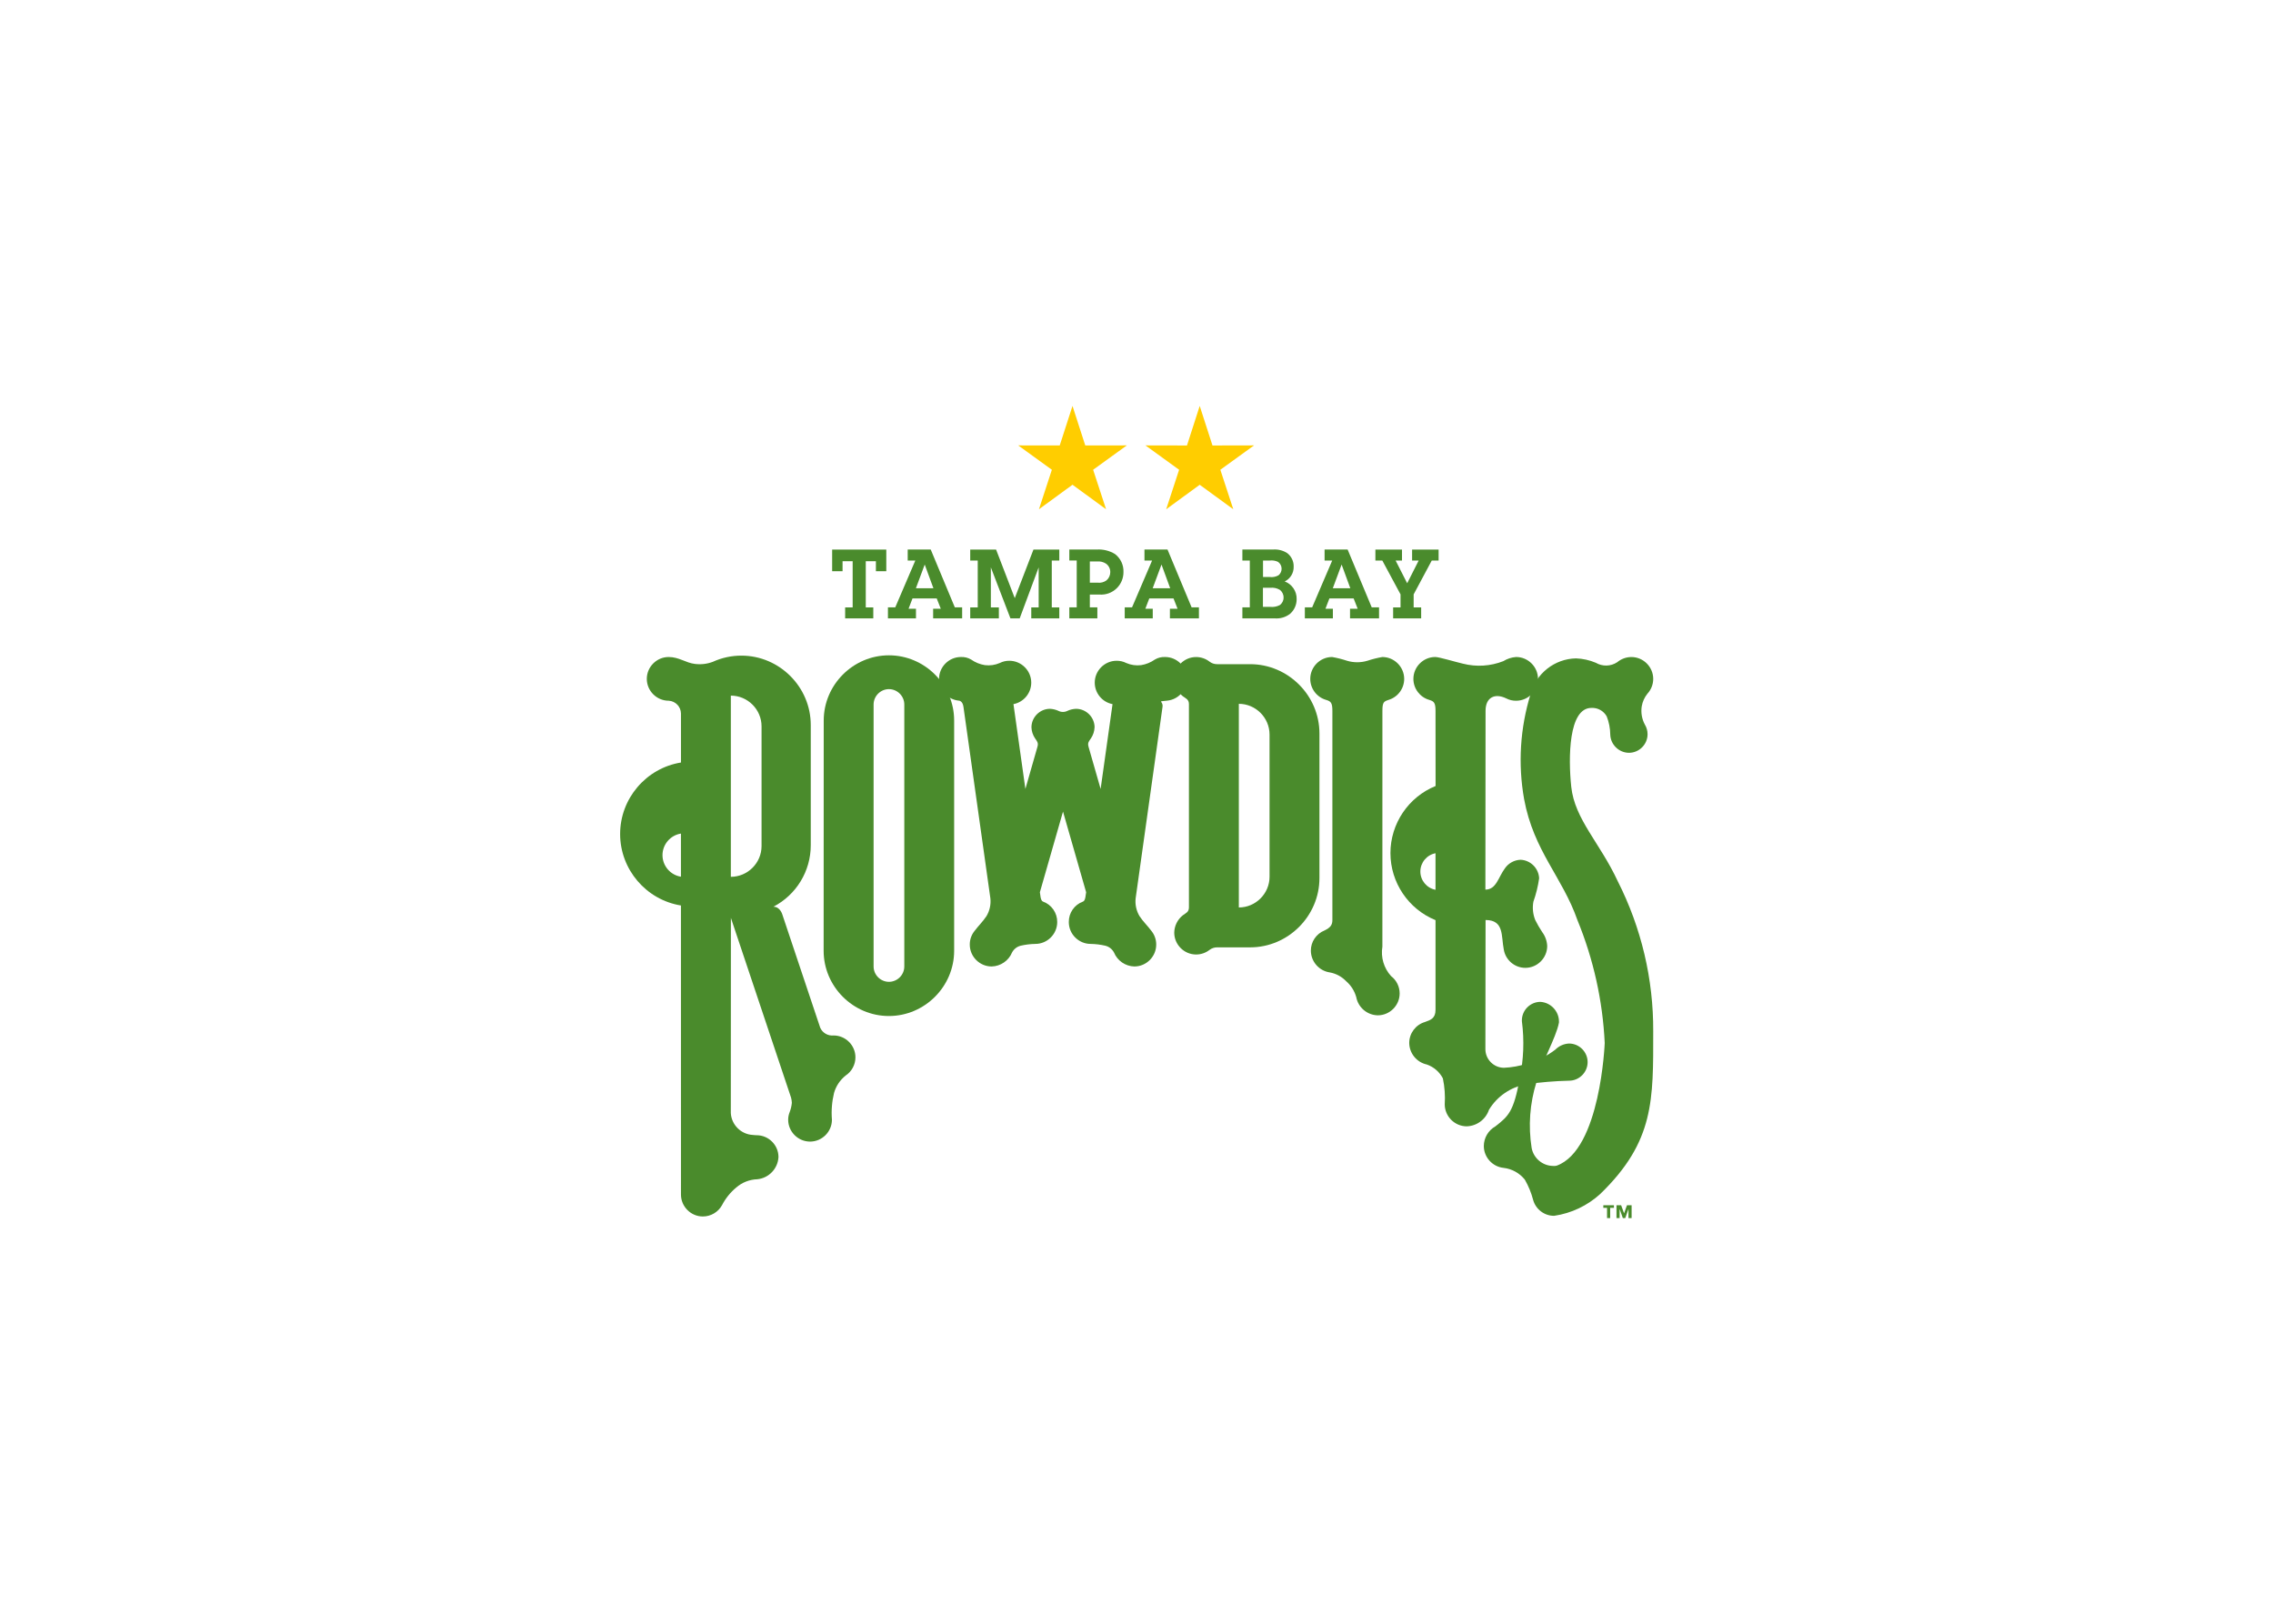 <svg clip-rule="evenodd" fill-rule="evenodd" stroke-linejoin="round" stroke-miterlimit="2" viewBox="0 0 560 400" xmlns="http://www.w3.org/2000/svg"><g transform="matrix(.707 0 0 .707 152.781 100)"><g fill="#4a8b2c"><path d="m21.2 107.155c-.035-2.363-1.92-4.318-4.28-4.44-.003 0-.007 0-.01 0-4.177 0-7.615-3.437-7.615-7.615 0-4.173 3.431-7.609 7.605-7.615 3.66 0 5.98 2.05 9.17 2.41 2.102.266 4.237.015 6.22-.73 3.132-1.43 6.537-2.167 9.98-2.16 13.253.002 24.158 10.907 24.16 24.16v41.9c.011 9.003-5.024 17.292-13.02 21.43 2.47 0 3.18 2.91 3.18 2.91l13.14 39.26c.802 1.804 2.686 2.894 4.65 2.69h.009c4.175 0 7.611 3.436 7.611 7.611 0 2.546-1.279 4.93-3.4 6.339-1.953 1.55-3.373 3.673-4.06 6.07-.743 3.064-.989 6.228-.73 9.37-.021 4.168-3.457 7.586-7.625 7.586s-7.604-3.418-7.625-7.586c-.004-.929.176-1.85.53-2.71.395-1.031.647-2.111.75-3.21-.026-.618-.12-1.232-.28-1.83l-20.96-62.61-.03 68.01c.235 4.091 3.539 7.391 7.63 7.62.53.08 1.38.1 1.38.1h.001c4.169 0 7.599 3.43 7.599 7.599v.011c-.211 4.022-3.354 7.323-7.36 7.73-2.72.079-5.33 1.101-7.38 2.89-2.045 1.706-3.728 3.804-4.95 6.17-1.346 2.411-3.9 3.91-6.661 3.91-4.182 0-7.624-3.438-7.629-7.62l-.01-100.74c-12.164-1.975-21.19-12.586-21.19-24.909 0-12.327 9.032-22.94 21.2-24.911zm-.01 56.88v-15.03c-3.685.578-6.429 3.785-6.429 7.515s2.744 6.938 6.429 7.515m17.39-63.1v63.14c5.87-.002 10.7-4.833 10.7-10.703 0-.006 0-.011 0-.017v-41.71c0-.003 0-.006 0-.008 0-5.87-4.83-10.701-10.7-10.702"/><path d="m70.947 109.619c0-12.466 10.258-22.725 22.725-22.725 12.466 0 22.725 10.259 22.725 22.725v80.21.005c0 12.475-10.265 22.74-22.74 22.74-12.473 0-22.737-10.262-22.74-22.735zm17.38-5.59v91.28c0 2.935 2.415 5.35 5.35 5.35s5.35-2.415 5.35-5.35v-91.28c0-2.935-2.415-5.35-5.35-5.35s-5.35 2.415-5.35 5.35"/><path d="m165.32 112.003c-.049 1.358-.479 2.675-1.24 3.8-.67 1.01-1.28 1.54-.84 3l4.2 14.65 4.15-29.55c-3.583-.68-6.201-3.841-6.201-7.488 0-4.181 3.44-7.621 7.621-7.622 1.166-.015 2.319.253 3.36.78 1.638.714 3.439.97 5.21.74 1.716-.282 3.347-.949 4.77-1.95 1.076-.633 2.313-.939 3.56-.88 4.177.006 7.61 3.444 7.61 7.62 0 3.887-2.974 7.182-6.84 7.58s-1.37-.05-1.67 2.18c-.12.9-4.48 31.81-9.37 66.72-.231 2.147.24 4.312 1.34 6.17 1.28 1.94 2.74 3.28 4.14 5.15 1.105 1.35 1.704 3.046 1.69 4.79.002 4.178-3.433 7.617-7.61 7.62-3.122-.072-5.92-1.992-7.11-4.88-.626-1.172-1.721-2.027-3.01-2.35-1.68-.389-3.396-.601-5.12-.63-.002 0-.004 0-.006 0-4.171 0-7.604-3.432-7.604-7.604 0-.002 0-.004 0-.006-.043-3.182 1.947-6.059 4.94-7.14.74-.26.88-1.79.88-1.79l.22-1.46-8.06-28.11-8.06 28.11.21 1.46s.15 1.53.88 1.79c2.995 1.08 4.989 3.957 4.95 7.14-.002 4.175-3.438 7.61-7.613 7.61-.002 0-.005 0-.007 0-1.724.03-3.44.241-5.12.63-1.288.321-2.38 1.177-3 2.35-1.195 2.884-3.989 4.802-7.11 4.88-.001 0-.001 0-.002 0-4.179 0-7.618-3.439-7.618-7.618 0 0 0-.001 0-.002-.014-1.744.585-3.44 1.69-4.79 1.41-1.87 2.86-3.21 4.14-5.15 1.104-1.857 1.577-4.022 1.35-6.17-4.9-34.91-9.26-65.82-9.38-66.72-.3-2.23-1.67-2.18-1.67-2.18-3.866-.398-6.84-3.693-6.84-7.58 0-4.18 3.44-7.62 7.62-7.62 1.244-.058 2.478.248 3.55.88 1.426 1.003 3.06 1.67 4.78 1.95 1.768.229 3.566-.027 5.2-.74 1.044-.527 2.2-.795 3.37-.78 4.177.007 7.61 3.445 7.61 7.622 0 3.647-2.617 6.808-6.2 7.488l4.16 29.55 4.19-14.65c.44-1.46-.17-1.99-.84-3-.757-1.127-1.186-2.443-1.24-3.8.003-3.552 2.928-6.472 6.48-6.47.973.051 1.928.278 2.82.67 1.042.56 2.298.56 3.34 0 .909-.402 1.886-.629 2.88-.67 3.552-.002 6.477 2.918 6.48 6.47 0 3.58-.01-3.57-.01 0"/><path d="m198.213 103.911c0-1.64-1.04-1.95-2.13-2.76-1.851-1.466-2.949-3.689-2.99-6.05.006-4.176 3.445-7.609 7.622-7.609 1.702 0 3.357.57 4.698 1.619.753.572 1.674.878 2.62.87h11.511c13.247 0 24.149 10.902 24.149 24.149v.011 50.35.011c0 13.248-10.902 24.149-24.149 24.149h-11.511c-.946-.007-1.867.299-2.62.87-1.341 1.05-2.996 1.62-4.698 1.62-4.177 0-7.616-3.433-7.622-7.61.041-2.361 1.139-4.583 2.99-6.05 1.09-.81 2.13-1.12 2.13-2.76zm17.39-.12v70.96h.005c5.867 0 10.695-4.828 10.695-10.695 0-.005 0-.01 0-.015v-49.54c0-.002 0-.005 0-.008 0-5.87-4.83-10.701-10.7-10.702"/><path d="m268.653 198.662c1.883 1.441 2.99 3.681 2.99 6.051 0 4.18-3.439 7.619-7.619 7.619h-.001c-3.669-.059-6.819-2.714-7.5-6.32-.603-2.168-1.835-4.11-3.54-5.58-1.528-1.59-3.52-2.657-5.69-3.05-3.741-.546-6.554-3.77-6.59-7.55-.024-3.098 1.864-5.909 4.74-7.06 2.09-1.01 2.76-1.92 2.76-3.65v-72.89c0-2.83-.55-3.32-2.2-3.81-3.253-.937-5.51-3.935-5.51-7.321 0-4.176 3.434-7.614 7.61-7.619 1.767.304 3.509.742 5.21 1.31 2.309.69 4.771.69 7.08 0 1.705-.566 3.45-1.004 5.22-1.31 4.178.01 7.611 3.451 7.611 7.629 0 3.365-2.226 6.35-5.451 7.311-1.6.55-2.14.74-2.14 3.78l-.01 82.21c-.608 3.698.509 7.478 3.03 10.25" fill-rule="nonzero"/><path d="m301.579 106.201-.06 62.33c3.81 0 4.47-4.27 6.8-7.41 1.241-1.801 3.264-2.911 5.45-2.99 3.499.141 6.339 2.981 6.48 6.48-.402 2.776-1.075 5.506-2.01 8.15-.386 2.139-.16 4.344.65 6.36.723 1.457 1.538 2.867 2.44 4.22 1.045 1.402 1.648 3.084 1.73 4.83v.004c0 4.178-3.438 7.616-7.616 7.616-3.736 0-6.947-2.749-7.524-6.44-.93-4.6.2-10.23-6.34-10.23l-.06 44.99c-.007 3.557 2.913 6.491 6.47 6.5 2.716-.116 5.404-.6 7.99-1.44 3.594-.966 6.964-2.627 9.92-4.89 1.266-1.282 2.97-2.039 4.77-2.12 3.552 0 6.475 2.923 6.475 6.475s-2.923 6.475-6.475 6.475c-5.018.118-10.023.539-14.99 1.26-5.373.969-10.079 4.202-12.91 8.87-1.122 3.367-4.253 5.683-7.8 5.77-4.167-.035-7.585-3.453-7.62-7.62.199-3.049-.02-6.11-.65-9.1-1.182-2.259-3.182-3.983-5.59-4.82-3.529-.764-6.084-3.89-6.13-7.5-.001-3.37 2.236-6.359 5.47-7.31 2.07-.72 3.69-1.32 3.69-4.24v-31.25c-9.48-3.863-15.71-13.129-15.71-23.366 0-10.244 6.239-19.516 15.73-23.374l-.02-26.2c0-2.83-.55-3.32-2.19-3.81-3.258-.933-5.52-3.934-5.52-7.323 0-4.178 3.439-7.617 7.618-7.617h.002c1.37 0 7.19 1.77 9.67 2.33 4.656 1.182 9.568.874 14.04-.88 1.35-.838 2.885-1.335 4.47-1.45 4.18 0 7.62 3.44 7.62 7.62s-3.44 7.62-7.62 7.62c-1.201.019-2.387-.263-3.45-.82-4.05-1.95-7.2-.28-7.2 4.3m-17.44 62.39v-12.73c-3.05.573-5.281 3.262-5.281 6.365 0 3.104 2.231 5.792 5.281 6.365"/><path d="m343.103 221.97c-.701-14.719-3.921-29.209-9.52-42.84-5.24-15-15.23-24.04-18.57-42.13-2.173-12.212-1.398-24.768 2.26-36.62 1.907-7.188 8.394-12.278 15.83-12.42 2.374.088 4.712.606 6.9 1.53 2.312 1.361 5.21 1.287 7.45-.19 1.383-1.157 3.127-1.797 4.93-1.81h.005c4.177 0 7.615 3.437 7.615 7.615 0 1.914-.722 3.759-2.02 5.165-1.014 1.26-1.692 2.757-1.97 4.35-.353 2.189.023 4.435 1.07 6.39.621 1.016.95 2.185.95 3.376 0 3.552-2.922 6.474-6.474 6.474-.002 0-.004 0-.006 0-3.521-.019-6.43-2.87-6.52-6.39-.027-2.154-.444-4.285-1.23-6.29-1.064-1.926-3.143-3.079-5.34-2.96-7.98 0-8.09 17.37-7.02 27.49 1.19 11.29 9.99 19.52 16.18 32.85 8.232 16.219 12.477 34.171 12.38 52.36 0 23.81.48 38.33-18.45 56.65-4.472 4.086-10.067 6.74-16.06 7.62-3.43.03-6.469-2.285-7.35-5.6-.647-2.458-1.619-4.819-2.89-7.02-1.83-2.274-4.482-3.74-7.38-4.08-3.878-.395-6.871-3.683-6.9-7.58.002-2.86 1.554-5.504 4.05-6.9 4.48-3.53 6.36-5.01 8.45-16.66 1.376-6.556 1.636-13.297.77-19.94-.005-.1-.007-.2-.007-.301 0-3.514 2.863-6.418 6.377-6.469 3.646.177 6.55 3.226 6.55 6.876 0 .125-.003.25-.01.374-1.05 5.48-6.3 14.22-7.85 20.77-2.305 7.387-2.876 15.207-1.67 22.85.655 3.617 3.824 6.279 7.5 6.3.412.044.829.014 1.23-.09 15.31-5.5 16.74-42.75 16.74-42.75"/><g fill-rule="nonzero"><path d="m85.6 70.19h2.62v3.83h-9.81v-3.83h2.62v-16.09h-3.52v3.49h-3.63v-7.55h18.87v7.55h-3.62v-3.49h-3.53z"/><path d="m109.075 70.655h2.66l-1.41-3.59h-8.44l-1.37 3.59h2.58v3.36h-9.77v-3.83h2.55l6.99-16.32h-2.65v-3.83h8.02l8.4 20.15h2.55v3.83h-10.11zm-2.92-15.35h-.03l-3.06 8.23h6.11z"/><path d="m150.42 70.19h2.62v3.83h-9.77v-3.83h2.58v-13.94l-6.61 17.77h-3.23l-6.82-17.77v13.94h2.79v3.83h-9.98v-3.83h2.62v-16.32h-2.62v-3.83h9.01l6.51 16.93 6.52-16.93h9v3.83h-2.62z"/><path d="m166.062 50.036c2.241-.15 4.474.399 6.39 1.57 1.938 1.479 3.04 3.813 2.95 6.25.023 2.116-.815 4.153-2.32 5.64-1.61 1.603-3.847 2.416-6.11 2.22h-3.29v4.47h2.62v3.83h-9.77v-3.83h2.58v-16.33h-2.58v-3.82zm.34 11.55c1.095.133 2.201-.157 3.09-.81.848-.73 1.328-1.801 1.31-2.92.006-1.161-.559-2.254-1.51-2.92-.916-.59-2.006-.851-3.09-.74h-2.52v7.39z"/><path d="m191.588 70.655h2.66l-1.41-3.59h-8.44l-1.37 3.59h2.58v3.36h-9.77v-3.83h2.55l6.99-16.32h-2.66v-3.83h8.03l8.4 20.15h2.55v3.83h-10.11zm-2.92-15.35h-.03l-3.06 8.23h6.11z"/><path d="m216.839 70.184h2.59v-16.32h-2.59v-3.83h10.65c1.747-.141 3.494.295 4.97 1.24 1.479 1.129 2.319 2.911 2.25 4.77.056 2.165-1.169 4.171-3.12 5.11 2.563.951 4.243 3.448 4.16 6.18.013 1.934-.808 3.782-2.25 5.07-1.561 1.225-3.535 1.802-5.51 1.61h-11.15zm7.16-.17h2.52c1.141.126 2.295-.083 3.32-.6.858-.592 1.365-1.577 1.35-2.62.035-1.065-.455-2.083-1.31-2.72-1.004-.59-2.173-.839-3.33-.71h-2.55zm.03-10.41h2.32c1.068.145 2.154-.066 3.09-.6.677-.558 1.07-1.392 1.07-2.27 0-.953-.463-1.848-1.24-2.4-.899-.427-1.902-.59-2.89-.47h-2.35z"/><path d="m254.354 70.655h2.66l-1.41-3.59h-8.44l-1.37 3.59h2.58v3.36h-9.77v-3.83h2.55l6.99-16.32h-2.66v-3.83h8.03l8.4 20.15h2.55v3.83h-10.11zm-2.92-15.35h-.03l-3.06 8.23h6.11z"/><path d="m276.52 70.19h2.62v3.83h-9.77v-3.83h2.58v-4.53l-6.35-11.79h-2.41v-3.83h9.27v3.83h-2.22l4.03 7.92 4-7.92h-2.29v-3.83h9.24v3.83h-2.39l-6.31 11.79z"/></g><path d="m348.827 278.51h-1.62v4.47h1.09v-3.06h.04l1.08 3.06h.84l1.09-3.07.04.02v3.05h1.09v-4.47h-1.62l-1 2.8h-.02zm-2.51 0h-3.7v.91h1.3v3.56h1.09v-3.56h1.31z"/></g><g fill="#ffcd00" fill-rule="nonzero"><path d="m157.64 0 4.45 13.77 14.48-.02-11.74 8.49 4.51 13.76-11.7-8.54-11.69 8.54 4.5-13.76-11.73-8.49 14.47.02z"/><path d="m201.97 0-4.44 13.78-14.47-.03 11.73 8.49-4.5 13.76 11.68-8.53 11.7 8.53-4.51-13.76 11.74-8.49-14.48.03z"/></g></g></svg>